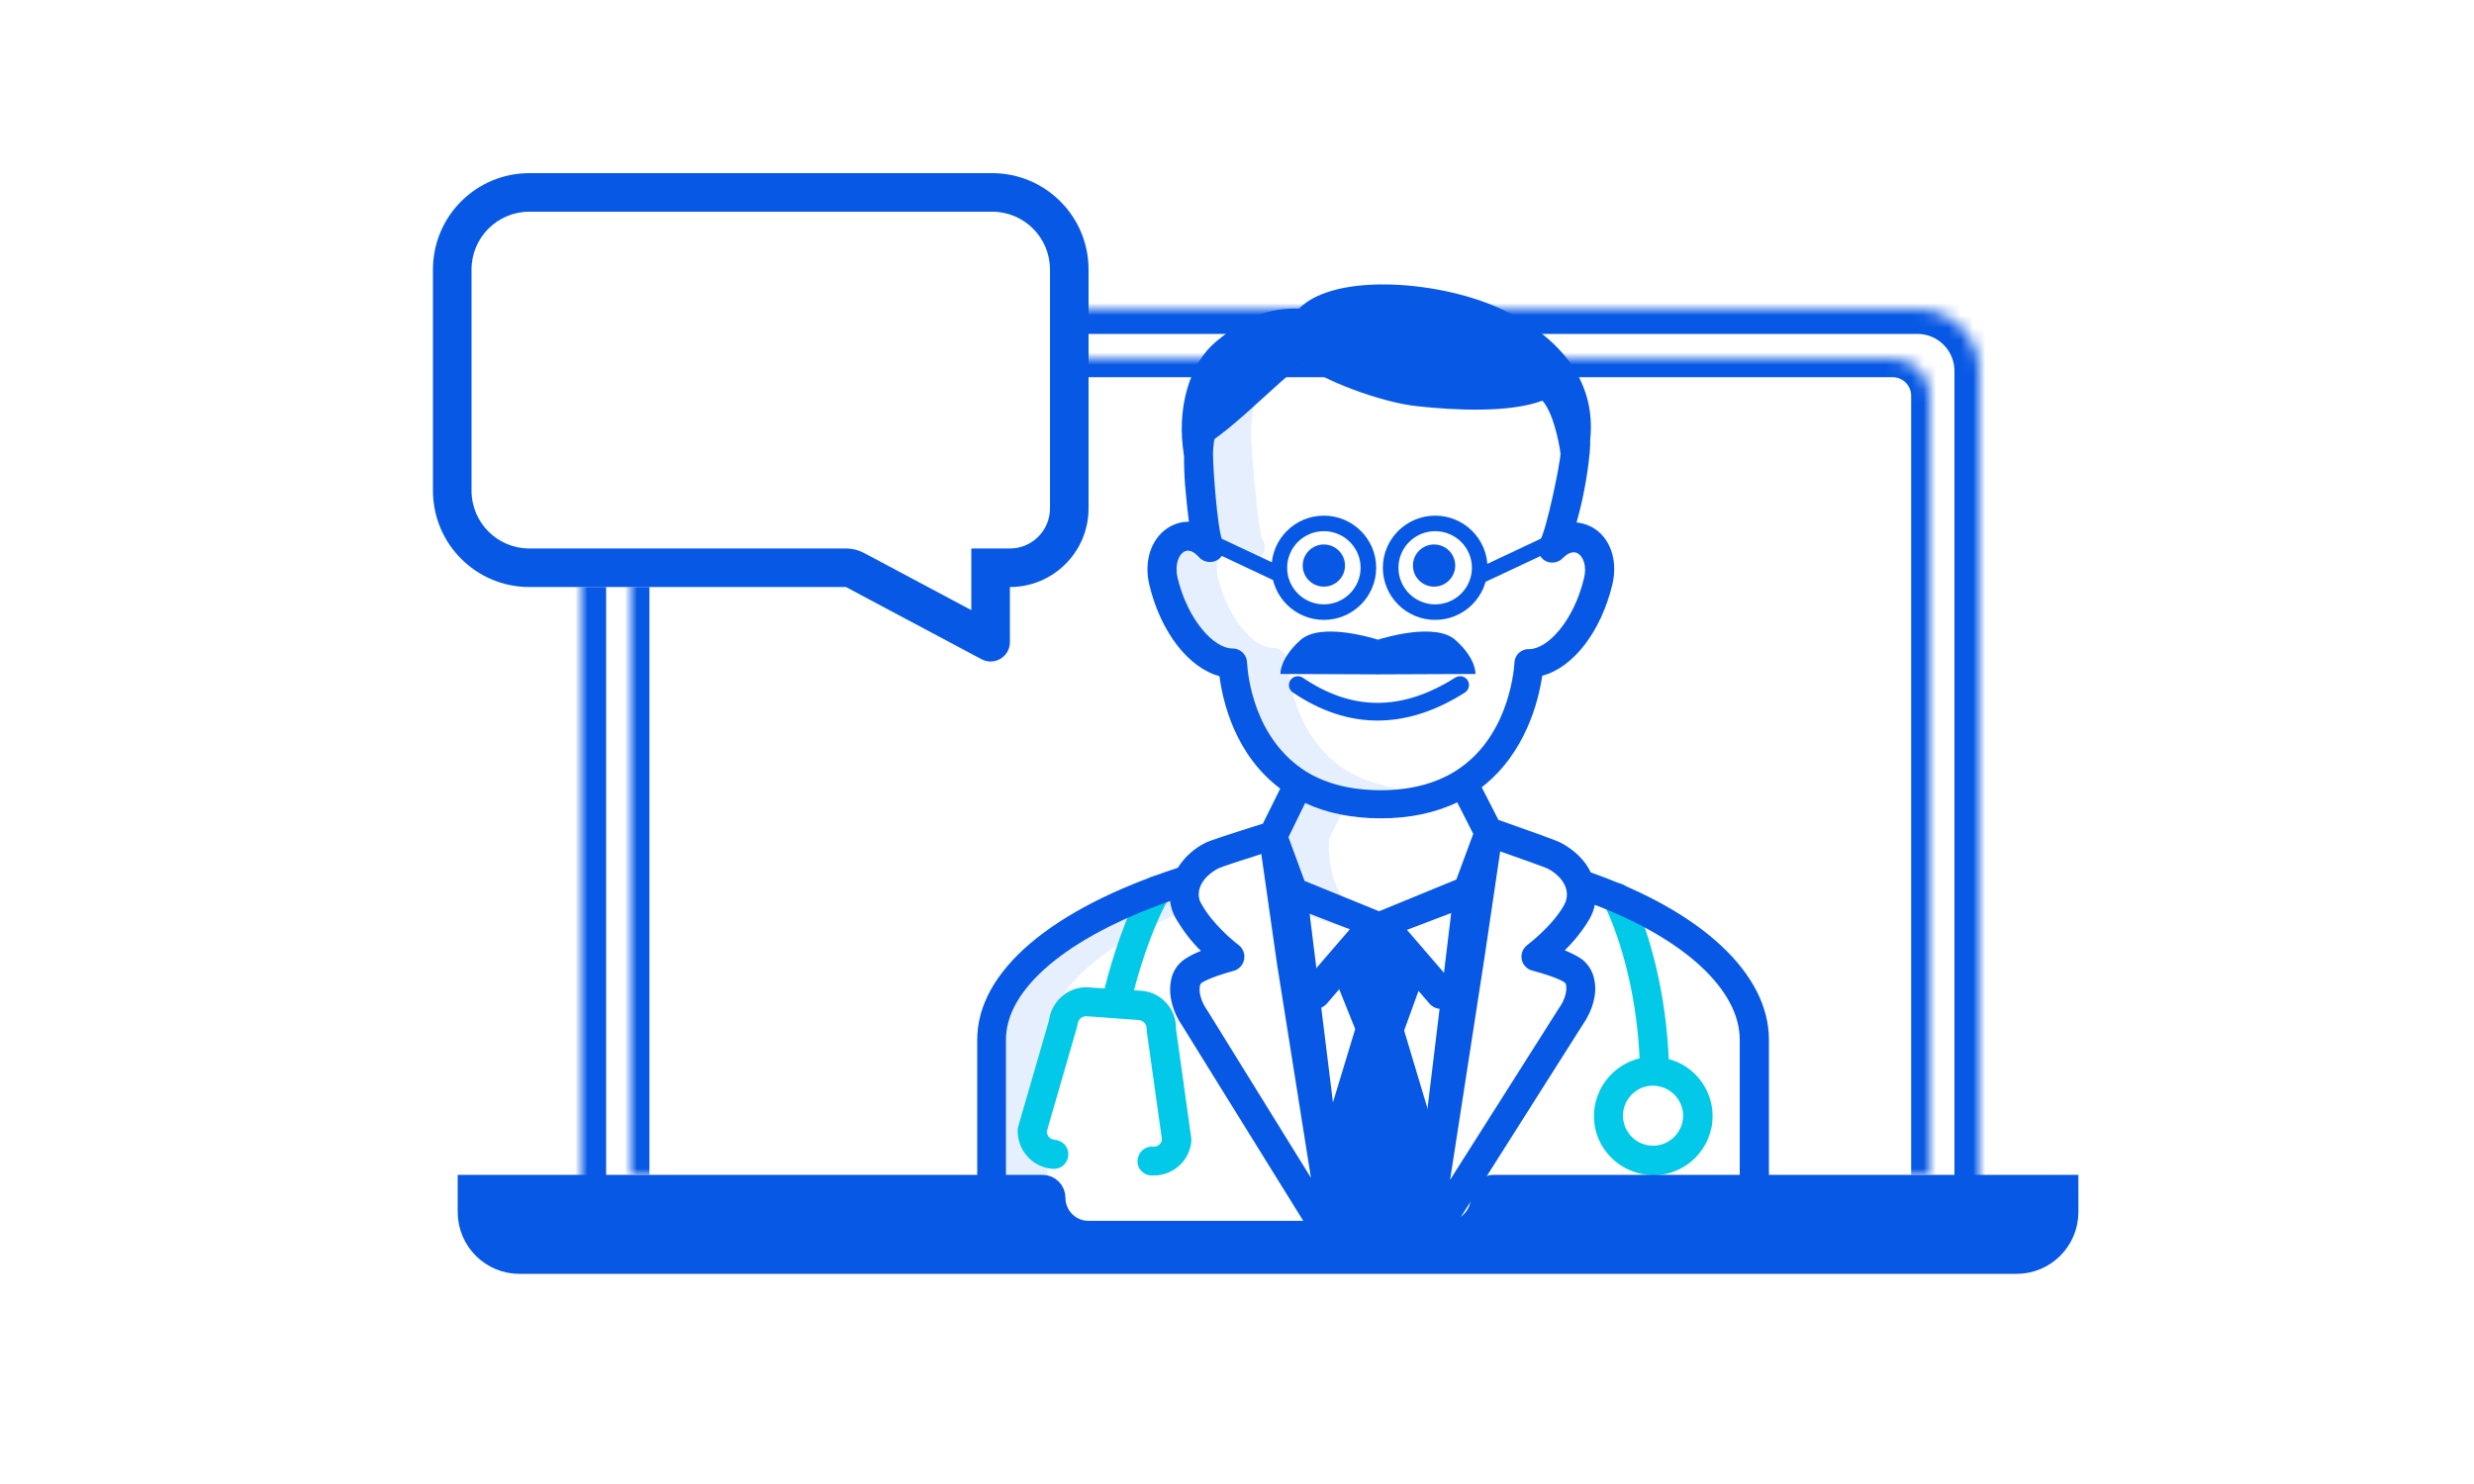 <svg width="200" height="120" viewBox="0 0 200 120" fill="none" xmlns="http://www.w3.org/2000/svg">
<rect width="200" height="120" fill="#F5F5F5"/>
<rect width="1440" height="900" transform="translate(-620 -354)" fill="white"/>
<g filter="url(#filter0_dd_1_417)">
<rect x="-62.667" y="-70" width="325.333" height="362" rx="8" fill="white"/>
<rect width="200" height="120" fill="white"/>
<mask id="path-2-inside-1_1_417" fill="white">
<path d="M51 30C51 28.343 52.343 27 54 27H153C154.657 27 156 28.343 156 30V93H51V30Z"/>
</mask>
<path d="M49.5 30C49.5 27.515 51.515 25.5 54 25.5H153C155.485 25.5 157.5 27.515 157.5 30H154.5C154.5 29.172 153.828 28.5 153 28.5H54C53.172 28.5 52.5 29.172 52.5 30H49.5ZM156 93H51H156ZM49.5 93V30C49.5 27.515 51.515 25.5 54 25.5V28.5C53.172 28.5 52.5 29.172 52.5 30V93H49.5ZM153 25.5C155.485 25.5 157.5 27.515 157.5 30V93H154.5V30C154.5 29.172 153.828 28.5 153 28.5V25.5Z" fill="#0758E4" mask="url(#path-2-inside-1_1_417)"/>
<mask id="path-4-inside-2_1_417" fill="white">
<path d="M47 28C47 25.239 49.239 23 52 23H155C157.761 23 160 25.239 160 28V95C160 95.552 159.552 96 159 96H48C47.448 96 47 95.552 47 95V28Z"/>
</mask>
<path d="M45 28C45 24.134 48.134 21 52 21H155C158.866 21 162 24.134 162 28H158C158 26.343 156.657 25 155 25H52C50.343 25 49 26.343 49 28H45ZM160 96H47H160ZM48 96C46.343 96 45 94.657 45 93V28C45 24.134 48.134 21 52 21V25C50.343 25 49 26.343 49 28V95C49 95.552 49 96 49 96H48ZM155 21C158.866 21 162 24.134 162 28V93C162 94.657 160.657 96 159 96H158C158 96 158 95.552 158 95V28C158 26.343 156.657 25 155 25V21Z" fill="#0758E4" mask="url(#path-4-inside-2_1_417)"/>
<g clip-path="url(#clip0_1_417)">
<path d="M108.823 70.813C107.635 69.972 107.185 66.353 107.527 65.666L108.427 63.855C107.419 63.657 106.447 63.352 105.511 62.922L104.161 65.684L105.457 71.907C107.365 72.75 110.856 73.503 111.45 73.503C112.026 73.45 113.16 73.216 113.16 73.216C113.16 73.216 110.01 71.654 108.823 70.813Z" fill="#E6EFFE"/>
<path d="M84.687 95.007V82.04C84.687 78.453 88.449 74.831 94.928 72.015C94.748 71.638 94.622 71.243 94.568 70.831C86.235 73.79 81.304 77.915 81.304 82.04V95.007C81.304 96.101 82.852 97.607 83.967 97.607H87.333C86.253 97.607 84.687 96.101 84.687 95.007Z" fill="#E6EFFE"/>
<path d="M108.84 60.285C104.629 57.685 104.143 52.538 104.089 51.533C104.071 50.888 103.549 50.386 102.901 50.386H102.883C101.425 50.404 99.284 48.126 98.456 44.682C98.204 43.606 98.546 42.781 99.014 42.548C99.446 42.315 99.932 42.727 100.166 42.996C100.58 43.481 101.353 43.535 101.839 43.122C102.271 42.727 102.361 42.1 102.055 41.616C101.659 40.593 101.137 34.191 101.137 33.061C101.137 27.985 104.827 23.681 109.848 22.856C109.29 22.766 108.714 22.73 108.157 22.73C102.433 22.73 97.772 27.358 97.772 33.079C97.772 34.227 98.258 40.611 98.69 41.633C99.05 42.19 98.87 42.907 98.312 43.266C97.826 43.57 97.178 43.481 96.8 43.05C96.566 42.781 96.116 42.387 95.648 42.602C95.18 42.835 94.838 43.642 95.09 44.736C95.918 48.18 98.042 50.457 99.518 50.439H99.536C100.184 50.439 100.705 50.942 100.723 51.587C100.777 52.592 101.245 57.739 105.475 60.339C107.113 61.344 109.146 61.846 111.522 61.846C112.08 61.846 112.638 61.81 113.196 61.738C111.648 61.577 110.172 61.093 108.84 60.285Z" fill="#E6EFFE"/>
<path d="M132.706 92.927C133.03 92.998 133.354 93.034 133.66 93.034C136.305 93.034 138.447 90.882 138.447 88.246C138.447 86.094 136.989 84.192 134.901 83.636C134.703 78.758 133.552 73.755 131.77 70.06C131.482 69.468 130.78 69.235 130.204 69.504C129.628 69.773 129.376 70.49 129.646 71.064C131.284 74.454 132.346 79.063 132.544 83.583C129.97 84.21 128.386 86.775 128.98 89.34C129.412 91.151 130.87 92.55 132.706 92.927ZM131.248 87.743C131.482 86.614 132.472 85.789 133.624 85.789C133.786 85.789 133.948 85.807 134.11 85.843C135.423 86.112 136.287 87.385 136.017 88.694C135.747 90.003 134.469 90.864 133.156 90.595C131.842 90.344 130.996 89.053 131.248 87.743Z" fill="#02C9E8"/>
<path d="M85.102 92.514C85.767 92.568 86.308 92.084 86.362 91.42C86.415 90.775 85.93 90.219 85.264 90.165C84.922 90.147 84.634 89.86 84.616 89.519L87.063 81.054C87.081 80.964 87.099 80.892 87.117 80.821C87.153 80.426 87.477 80.157 87.855 80.175L92.049 80.48C92.445 80.516 92.715 80.839 92.697 81.215C92.697 81.305 92.697 81.377 92.715 81.466L93.939 90.183C93.867 90.523 93.543 90.757 93.219 90.721C92.553 90.667 92.013 91.169 91.959 91.815C91.905 92.46 92.391 93.016 93.057 93.052H93.273C94.874 93.052 96.206 91.815 96.314 90.236C96.314 90.147 96.314 90.075 96.296 89.985L95.072 81.215C95.108 79.583 93.867 78.22 92.247 78.113L91.671 78.077C92.409 75.261 93.471 72.409 94.514 70.58C94.838 70.006 94.64 69.307 94.064 68.984C93.489 68.661 92.787 68.858 92.463 69.432C91.059 71.925 89.943 75.351 89.295 77.933L88.053 77.844C86.415 77.718 85.012 78.902 84.796 80.534L82.33 89.035C82.312 89.124 82.294 89.196 82.276 89.268C82.168 90.936 83.428 92.406 85.102 92.514Z" fill="#02C9E8"/>
<path d="M107.868 99.987C107.994 100.005 108.12 100.005 108.246 99.987H138.087C140.48 99.987 143 97.441 143 95.038V82.071C143 76.762 137.619 71.723 128.602 68.548C128.134 67.562 127.27 66.719 126.136 66.127C125.794 65.948 123.328 65.069 121.133 64.298L119.783 61.661C123.346 58.899 124.372 54.667 124.678 52.64C127.162 51.995 129.43 49.089 130.348 45.251C130.816 43.278 130.15 41.395 128.656 40.606C128.278 40.409 127.864 40.283 127.45 40.247C128.17 37.755 128.443 35.366 128.512 34.616C129.106 28.091 123.823 22.761 111.837 22.761C99.85 22.761 95.293 29.637 95.702 33.988C95.752 34.525 95.648 35.782 95.864 37.898C95.954 38.831 96.026 39.584 96.116 40.194C95.612 40.176 95.126 40.301 94.676 40.534C93.146 41.324 92.426 43.242 92.912 45.287C93.83 49.125 96.098 52.013 98.582 52.676C98.852 54.721 99.823 59.007 103.495 61.769L102.091 64.603C99.302 65.481 97.736 66.001 97.466 66.145C96.548 66.593 95.756 67.311 95.216 68.172C84.921 71.525 79 76.583 79 82.071V95.038C79 97.459 81.574 99.987 84.021 99.987H107.868ZM109.056 97.638L105.871 71.884L111.468 74.054L117.317 71.83L114.186 97.638H109.056ZM105.457 69.23L104.161 65.697L105.511 62.935C107.274 63.76 109.344 64.172 111.63 64.172C113.916 64.172 116.003 63.742 117.803 62.881L119.099 65.428L117.731 69.122L111.486 71.687L105.457 69.23ZM128.494 72.314C128.692 71.956 128.854 71.579 128.926 71.167C136.197 73.947 140.642 78.053 140.642 82.071V95.038C140.642 96.167 139.184 97.638 138.087 97.638H117.317L127.954 80.851C128.764 79.686 129.124 78.358 128.89 77.246C128.764 76.529 128.368 75.901 127.774 75.489C127.378 75.238 126.928 75.023 126.496 74.843C127.27 74.09 127.954 73.229 128.494 72.314ZM119.999 75.489L121.277 66.844C123.112 67.49 124.804 68.1 125.092 68.225C125.866 68.62 126.424 69.23 126.604 69.857C126.73 70.306 126.676 70.772 126.442 71.185C125.488 72.906 123.49 74.395 123.472 74.413C122.951 74.807 122.825 75.543 123.238 76.063C123.4 76.278 123.634 76.439 123.904 76.493C124.606 76.673 125.956 77.085 126.496 77.444C126.568 77.516 126.604 77.587 126.604 77.677C126.676 78.053 126.568 78.771 126.028 79.524C126.01 79.542 126.01 79.56 125.992 79.578L117.227 93.406L119.999 75.489ZM100.813 51.582C100.795 50.936 100.273 50.434 99.625 50.434C98.168 50.452 96.026 48.175 95.198 44.731C94.946 43.655 95.288 42.83 95.756 42.597C96.188 42.364 96.674 42.776 96.908 43.045C97.322 43.529 98.096 43.583 98.582 43.171C99.013 42.776 99.103 42.148 98.797 41.664C98.402 40.642 98.06 35.853 98.06 34.724C98.06 29.02 105.39 25.003 111.477 25.003C122.576 25.003 126.311 29.725 126.154 34.652C126.127 35.531 125.038 40.732 124.534 41.628C124.156 42.148 124.282 42.884 124.804 43.278C125.272 43.619 125.938 43.547 126.334 43.135C126.532 42.938 127.036 42.471 127.54 42.74C127.954 42.974 128.314 43.709 128.044 44.785C127.216 48.228 125.092 50.506 123.616 50.488C122.969 50.47 122.429 50.972 122.429 51.618C122.357 52.622 121.799 57.752 117.659 60.352C116.021 61.374 114.006 61.895 111.63 61.895C109.254 61.895 107.22 61.392 105.583 60.388C101.353 57.716 100.867 52.569 100.813 51.582ZM96.98 69.84C97.16 69.212 97.718 68.62 98.51 68.207C98.797 68.082 100.309 67.58 101.965 67.06L103.261 76.135C103.261 76.17 103.261 76.188 103.279 76.224L105.979 93.244L97.61 79.721C97.592 79.704 97.592 79.686 97.574 79.668C97.07 78.95 96.908 78.197 96.998 77.749C96.998 77.659 97.052 77.569 97.106 77.498C97.664 77.121 99.013 76.691 99.715 76.511C100.345 76.35 100.723 75.704 100.561 75.058C100.489 74.807 100.345 74.574 100.129 74.413C99.571 74 97.97 72.619 97.16 71.149C96.908 70.79 96.836 70.306 96.98 69.84ZM81.322 95.038V82.071C81.322 77.964 86.235 73.803 94.586 70.862C94.658 71.382 94.82 71.884 95.09 72.332C95.648 73.265 96.314 74.144 97.088 74.897C96.638 75.058 96.188 75.292 95.774 75.561C95.162 75.973 94.766 76.619 94.658 77.318C94.442 78.466 94.784 79.811 95.594 80.977L105.925 97.638H83.985C82.87 97.638 81.322 96.132 81.322 95.038Z" fill="#0758E4"/>
<path d="M107.022 45.436C107.967 45.436 108.732 44.674 108.732 43.732C108.732 42.791 107.967 42.028 107.022 42.028C106.077 42.028 105.312 42.791 105.312 43.732C105.312 44.674 106.077 45.436 107.022 45.436Z" fill="#0758E4"/>
<path d="M115.931 45.436C116.876 45.436 117.641 44.674 117.641 43.732C117.641 42.791 116.876 42.028 115.931 42.028C114.987 42.028 114.222 42.791 114.222 43.732C114.222 44.674 114.987 45.436 115.931 45.436Z" fill="#0758E4"/>
<path d="M111.363 56.265C109.036 56.265 106.747 55.506 104.512 53.991C104.182 53.768 104.098 53.322 104.321 52.994C104.544 52.665 104.992 52.581 105.322 52.803C109.322 55.517 113.354 55.512 117.65 52.791C117.985 52.578 118.431 52.678 118.643 53.012C118.856 53.345 118.757 53.79 118.422 54.002C116.043 55.512 113.683 56.265 111.363 56.265Z" fill="#0758E4"/>
<path d="M95.718 34.831C95.068 31.047 96.173 27.403 98.272 25.652C100.827 23.52 102.651 22.905 105.024 22.948C107.945 19.978 116.732 20.697 121.671 23.138C126.609 25.579 129.006 29.216 128.555 33.535C127.696 33.986 126.154 34.652 126.154 34.652C126.154 34.652 125.74 31.576 124.691 30.399C122.02 31.402 117.583 31.176 114.547 30.846C111.511 30.516 106.738 28.665 105.312 27.415C102.656 29.368 98.619 33.965 95.718 34.831Z" fill="#0758E4"/>
<path d="M107.022 48.126C104.69 48.126 102.793 46.236 102.793 43.911C102.793 41.587 104.69 39.697 107.022 39.697C109.355 39.697 111.252 41.587 111.252 43.911C111.252 46.236 109.355 48.126 107.022 48.126ZM107.022 40.952C105.385 40.952 104.053 42.279 104.053 43.911C104.053 45.543 105.385 46.871 107.022 46.871C108.66 46.871 109.992 45.543 109.992 43.911C109.992 42.279 108.66 40.952 107.022 40.952Z" fill="#0758E4"/>
<path d="M116.021 48.126C113.689 48.126 111.792 46.236 111.792 43.911C111.792 41.587 113.689 39.697 116.021 39.697C118.354 39.697 120.251 41.587 120.251 43.911C120.251 46.236 118.354 48.126 116.021 48.126ZM116.021 40.952C114.384 40.952 113.052 42.279 113.052 43.911C113.052 45.543 114.384 46.871 116.021 46.871C117.659 46.871 118.991 45.543 118.991 43.911C118.991 42.279 117.659 40.952 116.021 40.952Z" fill="#0758E4"/>
<path d="M103.423 45.077C103.333 45.077 103.241 45.057 103.154 45.016L97.309 42.267C96.994 42.118 96.859 41.745 97.008 41.431C97.157 41.117 97.532 40.983 97.847 41.132L103.693 43.881C104.007 44.03 104.142 44.403 103.993 44.717C103.885 44.943 103.66 45.077 103.423 45.077Z" fill="#0758E4"/>
<path d="M119.896 45.077C119.66 45.077 119.434 44.944 119.326 44.717C119.176 44.403 119.311 44.03 119.626 43.881L125.472 41.132C125.787 40.983 126.161 41.117 126.31 41.431C126.46 41.745 126.325 42.118 126.01 42.267L120.164 45.016C120.078 45.057 119.986 45.077 119.896 45.077Z" fill="#0758E4"/>
<path d="M106.313 79.583C106.022 79.583 105.73 79.483 105.493 79.28C104.965 78.828 104.904 78.035 105.358 77.51L109.972 72.16C110.426 71.635 111.221 71.574 111.749 72.026C112.276 72.478 112.337 73.27 111.884 73.796L107.269 79.146C107.021 79.434 106.668 79.583 106.313 79.583Z" fill="#0758E4"/>
<path d="M116.508 79.583C116.153 79.583 115.8 79.434 115.552 79.146L110.937 73.796C110.484 73.27 110.543 72.478 111.072 72.026C111.6 71.574 112.395 71.633 112.849 72.16L117.463 77.51C117.917 78.036 117.858 78.828 117.328 79.28C117.091 79.485 116.799 79.583 116.508 79.583Z" fill="#0758E4"/>
<path d="M107.202 88.97L109.556 81.214L107.728 76.658L111.468 72.799L115.179 76.73L113.512 81.332L115.841 89.1L114.371 98.425H108.637L107.202 88.97Z" fill="#0758E4"/>
<path d="M117.652 49.749C116.061 48.329 111.979 49.541 111.395 49.726C110.81 49.541 106.728 48.329 105.137 49.749C103.422 51.281 103.512 52.498 103.512 52.498L111.251 52.531H111.54L119.279 52.498C119.279 52.498 119.369 51.282 117.654 49.749H117.652Z" fill="#0758E4"/>
</g>
<path d="M88 19.794C88 15.49 84.51 12 80.206 12H42.794C38.489 12 35 15.489 35 19.794V37.675C35 41.98 38.489 45.469 42.794 45.469H61.5H68.39L79.348 51.308C80.386 51.861 81.64 51.109 81.64 49.932V45.469C85.153 45.469 88 42.622 88 39.109V19.794Z" fill="white"/>
<path fill-rule="evenodd" clip-rule="evenodd" d="M69.856 42.718C69.405 42.478 68.901 42.352 68.39 42.352H42.794C40.211 42.352 38.118 40.258 38.118 37.675V19.794C38.118 17.211 40.211 15.118 42.794 15.118H80.206C82.789 15.118 84.882 17.211 84.882 19.794V39.109C84.882 40.9 83.431 42.352 81.64 42.352V45.469C85.153 45.469 88 42.622 88 39.109V19.794C88 15.49 84.51 12 80.206 12H42.794C38.489 12 35 15.489 35 19.794V37.675C35 41.98 38.489 45.469 42.794 45.469H68.39L79.348 51.308C80.386 51.861 81.64 51.109 81.64 49.932V45.469V42.352H78.522V47.336L69.856 42.718Z" fill="#0758E4"/>
</g>
<path d="M167.019 98.007C167.019 100.216 165.228 102.007 163.019 102.007L102.509 102.008L42 102.008C39.791 102.008 38 100.218 38 98.008L38 96.001L69.755 96.001L84.273 96.001C84.748 96.001 85.132 96.385 85.132 96.859C85.132 98.438 86.412 99.718 87.991 99.718L117.028 99.718C118.607 99.718 119.887 98.438 119.887 96.859C119.887 96.385 120.271 96 120.745 96L135.264 96L167.018 96L167.019 98.007Z" fill="#0758E4" stroke="#0758E4" stroke-width="2"/>
<defs>
<filter id="filter0_dd_1_417" x="-78.667" y="-85" width="357.333" height="394" filterUnits="userSpaceOnUse" color-interpolation-filters="sRGB">
<feFlood flood-opacity="0" result="BackgroundImageFix"/>
<feColorMatrix in="SourceAlpha" type="matrix" values="0 0 0 0 0 0 0 0 0 0 0 0 0 0 0 0 0 0 127 0" result="hardAlpha"/>
<feOffset dy="1"/>
<feGaussianBlur stdDeviation="8"/>
<feComposite in2="hardAlpha" operator="out"/>
<feColorMatrix type="matrix" values="0 0 0 0 0 0 0 0 0 0 0 0 0 0 0 0 0 0 0.05 0"/>
<feBlend mode="normal" in2="BackgroundImageFix" result="effect1_dropShadow_1_417"/>
<feColorMatrix in="SourceAlpha" type="matrix" values="0 0 0 0 0 0 0 0 0 0 0 0 0 0 0 0 0 0 127 0" result="hardAlpha"/>
<feOffset dy="1"/>
<feGaussianBlur stdDeviation="4"/>
<feComposite in2="hardAlpha" operator="out"/>
<feColorMatrix type="matrix" values="0 0 0 0 0 0 0 0 0 0 0 0 0 0 0 0 0 0 0.1 0"/>
<feBlend mode="normal" in2="effect1_dropShadow_1_417" result="effect2_dropShadow_1_417"/>
<feBlend mode="normal" in="SourceGraphic" in2="effect2_dropShadow_1_417" result="shape"/>
</filter>
<clipPath id="clip0_1_417">
<rect width="64" height="79" fill="white" transform="translate(79 21)"/>
</clipPath>
</defs>
</svg>
